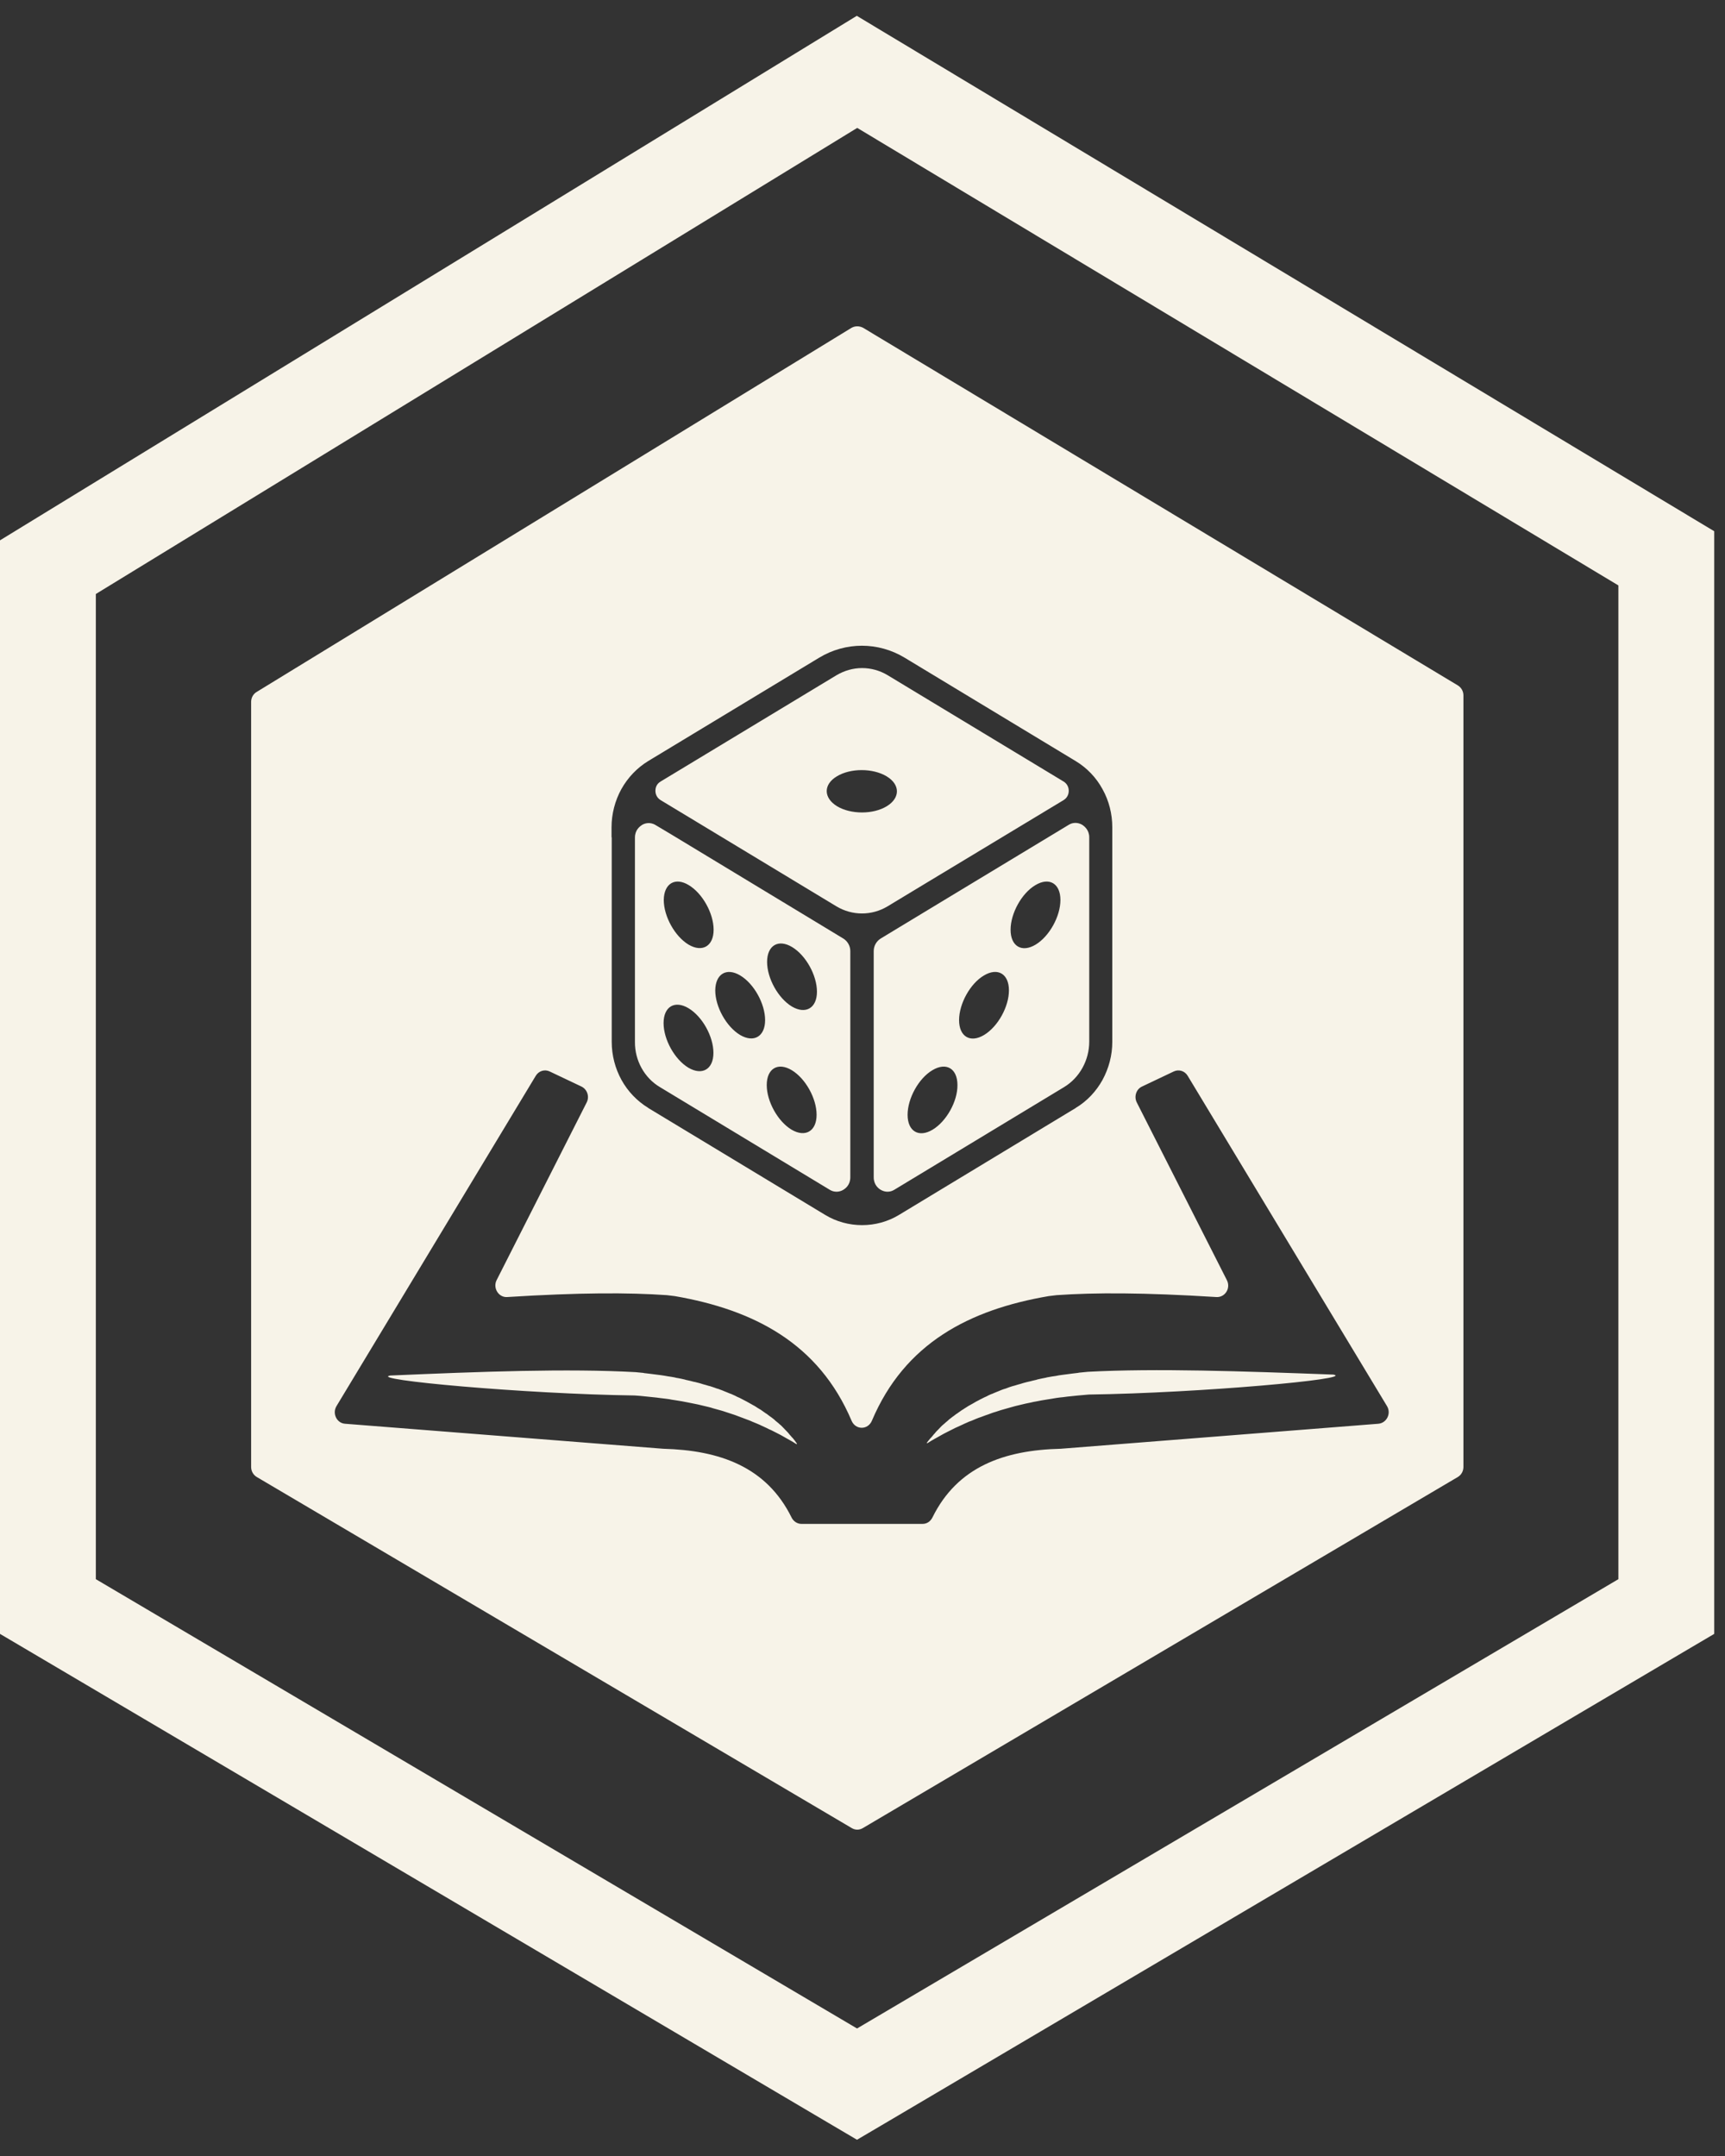 <svg width="72" height="90" viewBox="0 0 72 90" fill="none" xmlns="http://www.w3.org/2000/svg">
<rect x="0" y="0" width="72" height="90" fill="#333333" stroke="none"/>
<path d="M36.802 1.286L70.58 21.593L71.55 22.175V68.205L70.566 68.785L36.788 88.723L35.77 89.322L34.754 88.723L0.983 68.785L0 68.205V22.556L0.956 21.97L34.727 1.294L35.762 0.661L36.802 1.286ZM4 24.796V65.921L35.772 84.677L67.55 65.921V24.438L35.78 5.339L4 24.796ZM35.536 13.688C35.687 13.601 35.862 13.601 36.02 13.68L60.848 28.611C60.991 28.698 61.082 28.855 61.082 29.027V61.239C61.082 61.412 60.992 61.57 60.848 61.656L36.014 76.312C35.87 76.399 35.695 76.399 35.552 76.312L10.717 61.656C10.573 61.57 10.482 61.412 10.482 61.239V29.303C10.482 29.13 10.566 28.972 10.71 28.886L35.536 13.688ZM49.573 44.909C49.452 44.705 49.202 44.626 48.99 44.728L47.666 45.357C47.424 45.468 47.326 45.774 47.447 46.018L51.208 53.437C51.382 53.774 51.132 54.167 50.769 54.144C47.757 53.955 45.684 53.954 44.102 54.065C43.989 54.08 43.883 54.089 43.77 54.105C40.463 54.67 37.761 56.069 36.392 59.307C36.225 59.699 35.711 59.699 35.544 59.307C34.174 56.077 31.473 54.678 28.166 54.105C28.053 54.089 27.946 54.08 27.833 54.065C26.244 53.954 24.171 53.955 21.167 54.144C20.811 54.167 20.562 53.767 20.729 53.437L24.489 46.018C24.61 45.774 24.512 45.475 24.27 45.357L22.945 44.728C22.733 44.626 22.483 44.705 22.362 44.909L14.047 58.693C13.858 59 14.054 59.409 14.402 59.433L27.682 60.477C30.043 60.54 31.995 61.232 33.039 63.346C33.115 63.503 33.274 63.613 33.448 63.613H38.511C38.685 63.613 38.836 63.511 38.919 63.346C39.963 61.224 41.916 60.532 44.276 60.477L57.533 59.433C57.881 59.401 58.079 59 57.89 58.693L49.573 44.909ZM16.286 57.42C20.085 57.255 23.702 57.122 26.532 57.279C26.638 57.287 26.744 57.303 26.85 57.31C26.88 57.318 26.918 57.326 26.948 57.326C27.016 57.334 27.084 57.342 27.152 57.35L27.576 57.404C27.629 57.412 27.689 57.421 27.742 57.429C27.788 57.437 27.826 57.444 27.871 57.452C27.924 57.46 27.977 57.468 28.03 57.476C28.076 57.483 28.114 57.491 28.159 57.499C28.212 57.515 28.258 57.523 28.311 57.53C28.348 57.538 28.394 57.546 28.432 57.554C28.477 57.562 28.53 57.578 28.575 57.586C28.613 57.602 28.659 57.609 28.696 57.617C28.741 57.625 28.787 57.641 28.832 57.648C28.87 57.656 28.915 57.672 28.953 57.68C28.998 57.688 29.044 57.695 29.09 57.711C29.135 57.719 29.173 57.734 29.211 57.742C29.256 57.758 29.294 57.767 29.339 57.782C29.377 57.79 29.415 57.806 29.453 57.813C29.498 57.829 29.536 57.837 29.581 57.852C29.619 57.86 29.657 57.868 29.695 57.884C29.733 57.899 29.779 57.908 29.816 57.924C29.854 57.939 29.884 57.947 29.922 57.963C29.967 57.971 30.005 57.986 30.043 58.002C30.081 58.018 30.111 58.025 30.148 58.041C30.186 58.057 30.225 58.073 30.263 58.089C30.293 58.104 30.33 58.112 30.36 58.128C30.398 58.144 30.437 58.159 30.475 58.175C30.505 58.183 30.542 58.198 30.572 58.214C30.603 58.23 30.641 58.246 30.679 58.262C30.709 58.277 30.739 58.293 30.77 58.309C30.807 58.324 30.837 58.34 30.875 58.355C30.905 58.371 30.936 58.387 30.966 58.402C31.004 58.418 31.034 58.442 31.072 58.458C31.102 58.474 31.133 58.489 31.163 58.505C31.193 58.52 31.231 58.544 31.261 58.56C31.291 58.575 31.314 58.592 31.345 58.607C31.375 58.623 31.412 58.647 31.442 58.662C31.473 58.678 31.504 58.693 31.526 58.709C31.556 58.733 31.594 58.749 31.624 58.773C31.647 58.788 31.677 58.804 31.7 58.819C31.73 58.835 31.769 58.858 31.799 58.882C31.822 58.898 31.844 58.914 31.866 58.93C31.896 58.953 31.935 58.976 31.965 59C31.988 59.008 32.003 59.023 32.025 59.039C32.063 59.07 32.101 59.095 32.139 59.126C32.154 59.134 32.169 59.149 32.185 59.157C32.237 59.197 32.291 59.236 32.336 59.275C32.344 59.291 32.359 59.299 32.366 59.307C32.404 59.338 32.442 59.369 32.48 59.4C32.502 59.416 32.517 59.432 32.532 59.448C32.562 59.472 32.593 59.495 32.623 59.526C32.638 59.542 32.661 59.565 32.676 59.581C32.699 59.605 32.729 59.637 32.752 59.66C32.767 59.676 32.789 59.699 32.805 59.715C32.835 59.746 32.858 59.77 32.881 59.794C32.896 59.817 32.919 59.833 32.934 59.856C32.956 59.888 32.979 59.912 33.002 59.935C33.017 59.959 33.04 59.975 33.055 59.998C33.077 60.014 33.092 60.037 33.107 60.053C33.16 60.116 33.206 60.179 33.259 60.258C33.273 60.273 33.251 60.289 33.236 60.281C33.145 60.218 33.047 60.163 32.948 60.108C32.888 60.077 32.827 60.037 32.767 60.006C32.706 59.967 32.638 59.935 32.57 59.895C32.51 59.864 32.449 59.833 32.389 59.802C32.321 59.77 32.253 59.731 32.185 59.699C32.124 59.676 32.063 59.645 32.003 59.613C31.935 59.582 31.867 59.55 31.799 59.519C31.731 59.487 31.67 59.456 31.609 59.433C31.534 59.401 31.466 59.377 31.398 59.346C31.337 59.314 31.268 59.291 31.208 59.268C31.14 59.244 31.064 59.212 30.996 59.188C30.936 59.165 30.868 59.142 30.808 59.118C30.732 59.087 30.663 59.063 30.588 59.039C30.527 59.016 30.459 59 30.398 58.977C30.331 58.953 30.255 58.929 30.18 58.905C30.119 58.89 30.058 58.866 29.99 58.851C29.915 58.827 29.838 58.812 29.763 58.788C29.695 58.764 29.634 58.748 29.566 58.732C29.491 58.717 29.415 58.693 29.339 58.678C29.271 58.662 29.21 58.647 29.143 58.631C29.067 58.615 28.984 58.599 28.908 58.583C28.84 58.567 28.779 58.56 28.711 58.544C28.628 58.528 28.552 58.513 28.469 58.497C28.408 58.489 28.341 58.474 28.28 58.466C28.197 58.45 28.113 58.442 28.03 58.427C27.962 58.411 27.901 58.402 27.841 58.395C27.758 58.387 27.667 58.371 27.576 58.363C27.523 58.355 27.463 58.348 27.402 58.34L26.948 58.293C26.797 58.277 26.645 58.261 26.494 58.253C21.886 58.19 15.356 57.593 16.286 57.42ZM45.411 57.264C48.234 57.114 51.851 57.239 55.657 57.381C56.587 57.562 50.057 58.151 45.449 58.214C45.298 58.23 45.146 58.238 44.995 58.254L44.541 58.301C44.481 58.309 44.428 58.316 44.367 58.324C44.284 58.332 44.193 58.34 44.102 58.355C44.034 58.363 43.974 58.379 43.913 58.387C43.83 58.403 43.746 58.411 43.663 58.427C43.603 58.435 43.535 58.45 43.475 58.458C43.392 58.474 43.316 58.489 43.232 58.505C43.172 58.513 43.103 58.528 43.043 58.544C42.967 58.56 42.884 58.576 42.809 58.592C42.74 58.608 42.679 58.623 42.611 58.639C42.536 58.654 42.46 58.678 42.385 58.693C42.317 58.709 42.256 58.732 42.188 58.748C42.112 58.772 42.037 58.788 41.961 58.812C41.9 58.827 41.832 58.85 41.772 58.866C41.696 58.89 41.627 58.914 41.552 58.938C41.492 58.953 41.424 58.977 41.363 59C41.288 59.032 41.212 59.054 41.144 59.078C41.083 59.102 41.015 59.126 40.954 59.149C40.886 59.173 40.81 59.196 40.742 59.227C40.682 59.251 40.614 59.283 40.554 59.307C40.478 59.33 40.41 59.361 40.342 59.393C40.274 59.424 40.213 59.448 40.152 59.48C40.084 59.511 40.016 59.542 39.948 59.573C39.888 59.597 39.827 59.629 39.767 59.66C39.699 59.692 39.63 59.731 39.562 59.763C39.502 59.794 39.441 59.825 39.381 59.856C39.313 59.896 39.252 59.928 39.184 59.967C39.123 59.998 39.062 60.037 39.002 60.068C38.904 60.123 38.813 60.178 38.715 60.241C38.7 60.257 38.676 60.233 38.691 60.218C38.737 60.155 38.791 60.092 38.836 60.037C38.858 60.021 38.874 59.998 38.889 59.982C38.904 59.959 38.926 59.943 38.941 59.92C38.964 59.888 38.987 59.864 39.01 59.841C39.025 59.817 39.047 59.802 39.062 59.778C39.085 59.747 39.116 59.723 39.139 59.699C39.154 59.684 39.176 59.66 39.191 59.645C39.214 59.621 39.244 59.589 39.267 59.565C39.282 59.55 39.305 59.526 39.32 59.511C39.35 59.487 39.381 59.456 39.411 59.433C39.434 59.417 39.449 59.401 39.464 59.385C39.502 59.353 39.539 59.322 39.577 59.291C39.585 59.276 39.6 59.267 39.607 59.26C39.66 59.221 39.706 59.181 39.759 59.142C39.774 59.134 39.789 59.118 39.805 59.11C39.843 59.079 39.88 59.055 39.918 59.023C39.941 59.016 39.956 59 39.978 58.984C40.009 58.961 40.039 58.938 40.077 58.914C40.1 58.898 40.122 58.882 40.145 58.866C40.175 58.85 40.213 58.827 40.243 58.804C40.266 58.788 40.296 58.772 40.318 58.757C40.349 58.733 40.387 58.717 40.417 58.693C40.447 58.678 40.47 58.662 40.5 58.647C40.53 58.631 40.568 58.608 40.599 58.592C40.629 58.576 40.651 58.56 40.682 58.544C40.712 58.528 40.742 58.505 40.78 58.489C40.81 58.474 40.841 58.458 40.871 58.442C40.909 58.419 40.94 58.403 40.977 58.387C41.008 58.371 41.038 58.355 41.068 58.34C41.106 58.324 41.136 58.309 41.174 58.293C41.204 58.277 41.234 58.261 41.265 58.245C41.295 58.23 41.333 58.214 41.37 58.198C41.4 58.191 41.438 58.175 41.469 58.159C41.506 58.143 41.544 58.128 41.582 58.112C41.612 58.097 41.643 58.088 41.681 58.072C41.718 58.057 41.756 58.041 41.794 58.025C41.832 58.01 41.863 58.002 41.9 57.986C41.938 57.978 41.984 57.963 42.022 57.947C42.059 57.932 42.089 57.923 42.127 57.907C42.165 57.892 42.21 57.884 42.248 57.868C42.286 57.86 42.324 57.845 42.362 57.837C42.407 57.821 42.445 57.813 42.49 57.798C42.528 57.79 42.566 57.775 42.603 57.767C42.649 57.751 42.687 57.742 42.732 57.727C42.778 57.719 42.816 57.703 42.853 57.695C42.899 57.687 42.945 57.672 42.99 57.664C43.028 57.656 43.074 57.641 43.111 57.633C43.157 57.625 43.202 57.609 43.247 57.602C43.285 57.586 43.33 57.577 43.368 57.569C43.413 57.561 43.466 57.546 43.512 57.538C43.55 57.53 43.595 57.522 43.633 57.515C43.686 57.499 43.731 57.491 43.784 57.483C43.83 57.476 43.868 57.468 43.913 57.46C43.966 57.452 44.019 57.444 44.072 57.437C44.117 57.429 44.155 57.42 44.2 57.412C44.253 57.404 44.314 57.397 44.367 57.389L44.791 57.334C44.859 57.326 44.927 57.318 44.995 57.31C45.025 57.303 45.056 57.295 45.094 57.295C45.2 57.287 45.305 57.272 45.411 57.264ZM37.761 27.456C36.656 26.788 35.294 26.788 34.19 27.456L27.054 31.77C26.592 32.053 26.207 32.454 25.935 32.941C25.67 33.421 25.525 33.978 25.525 34.536V34.953H25.533V43.495C25.533 44.053 25.677 44.603 25.941 45.082C26.206 45.561 26.592 45.963 27.054 46.246L27.061 46.254L34.432 50.709C34.908 51 35.446 51.142 35.983 51.142C36.52 51.142 37.058 51 37.534 50.709L44.897 46.254L44.904 46.246C45.366 45.971 45.752 45.561 46.017 45.082C46.281 44.595 46.426 44.053 46.426 43.495V34.536C46.426 33.978 46.289 33.428 46.017 32.941C45.752 32.454 45.366 32.053 44.897 31.77L37.761 27.456ZM26.789 34.442C26.872 34.387 27.107 34.285 27.364 34.442L28.023 34.835L34.424 38.709L35.203 39.181C35.377 39.291 35.491 39.487 35.491 39.699V49.145C35.491 49.46 35.294 49.609 35.203 49.664C35.12 49.719 34.886 49.821 34.629 49.664L27.546 45.381C26.895 44.996 26.494 44.265 26.502 43.495V34.961C26.502 34.647 26.706 34.498 26.789 34.442ZM44.602 34.435C44.859 34.277 45.086 34.38 45.177 34.435C45.26 34.49 45.464 34.647 45.464 34.953V43.48C45.464 44.258 45.063 44.988 44.412 45.381L37.33 49.664C37.073 49.821 36.846 49.719 36.755 49.664C36.672 49.617 36.468 49.46 36.468 49.145V39.699C36.468 39.487 36.581 39.291 36.755 39.181L37.534 38.709L39.274 37.656L44.602 34.435ZM39.963 45.295C39.963 44.603 39.494 44.328 38.919 44.674C38.344 45.012 37.882 45.852 37.882 46.536C37.882 47.228 38.352 47.503 38.927 47.157C39.502 46.811 39.97 45.978 39.963 45.295ZM33.047 44.674C32.472 44.328 32.003 44.603 32.003 45.295C32.003 45.978 32.464 46.811 33.039 47.157C33.614 47.495 34.084 47.22 34.084 46.536C34.084 45.852 33.622 45.02 33.047 44.674ZM28.741 42.089C28.166 41.743 27.697 42.018 27.697 42.709C27.697 43.393 28.159 44.225 28.734 44.571C29.309 44.909 29.778 44.635 29.778 43.951C29.778 43.267 29.316 42.435 28.741 42.089ZM42.112 41.342C42.112 40.651 41.643 40.375 41.068 40.721C40.493 41.059 40.032 41.899 40.031 42.583C40.031 43.275 40.5 43.55 41.075 43.204C41.65 42.858 42.112 42.026 42.112 41.342ZM30.898 40.721C30.323 40.375 29.861 40.658 29.854 41.342C29.854 42.026 30.316 42.858 30.891 43.204C31.466 43.542 31.935 43.267 31.935 42.583C31.934 41.9 31.473 41.066 30.898 40.721ZM33.062 39.534C32.487 39.188 32.018 39.464 32.018 40.155C32.018 40.839 32.48 41.672 33.055 42.018C33.63 42.355 34.099 42.08 34.099 41.397C34.098 40.713 33.637 39.88 33.062 39.534ZM44.261 37.569C44.261 36.878 43.792 36.603 43.217 36.949C42.642 37.287 42.181 38.128 42.181 38.812C42.181 39.503 42.65 39.778 43.225 39.433C43.8 39.087 44.261 38.253 44.261 37.569ZM28.749 36.949C28.182 36.604 27.713 36.878 27.705 37.569C27.705 38.253 28.166 39.087 28.741 39.433C29.316 39.771 29.786 39.495 29.786 38.812C29.786 38.128 29.324 37.295 28.749 36.949ZM35.983 27.888C36.354 27.888 36.725 27.99 37.05 28.186L44.398 32.627C44.586 32.745 44.609 32.933 44.609 33.012C44.609 33.09 44.586 33.279 44.398 33.397L38.851 36.744L37.042 37.837C36.384 38.23 35.574 38.23 34.916 37.837L28.741 34.105L27.568 33.397C27.38 33.279 27.356 33.09 27.356 33.012C27.357 32.933 27.372 32.745 27.568 32.627L34.916 28.186C35.249 27.99 35.613 27.888 35.983 27.888ZM37.005 32.406C36.43 32.061 35.499 32.061 34.932 32.406C34.364 32.744 34.364 33.303 34.938 33.656C35.514 34.002 36.444 34.002 37.012 33.656C37.579 33.31 37.58 32.752 37.005 32.406Z" fill="#F7F3E8"/>
</svg>
